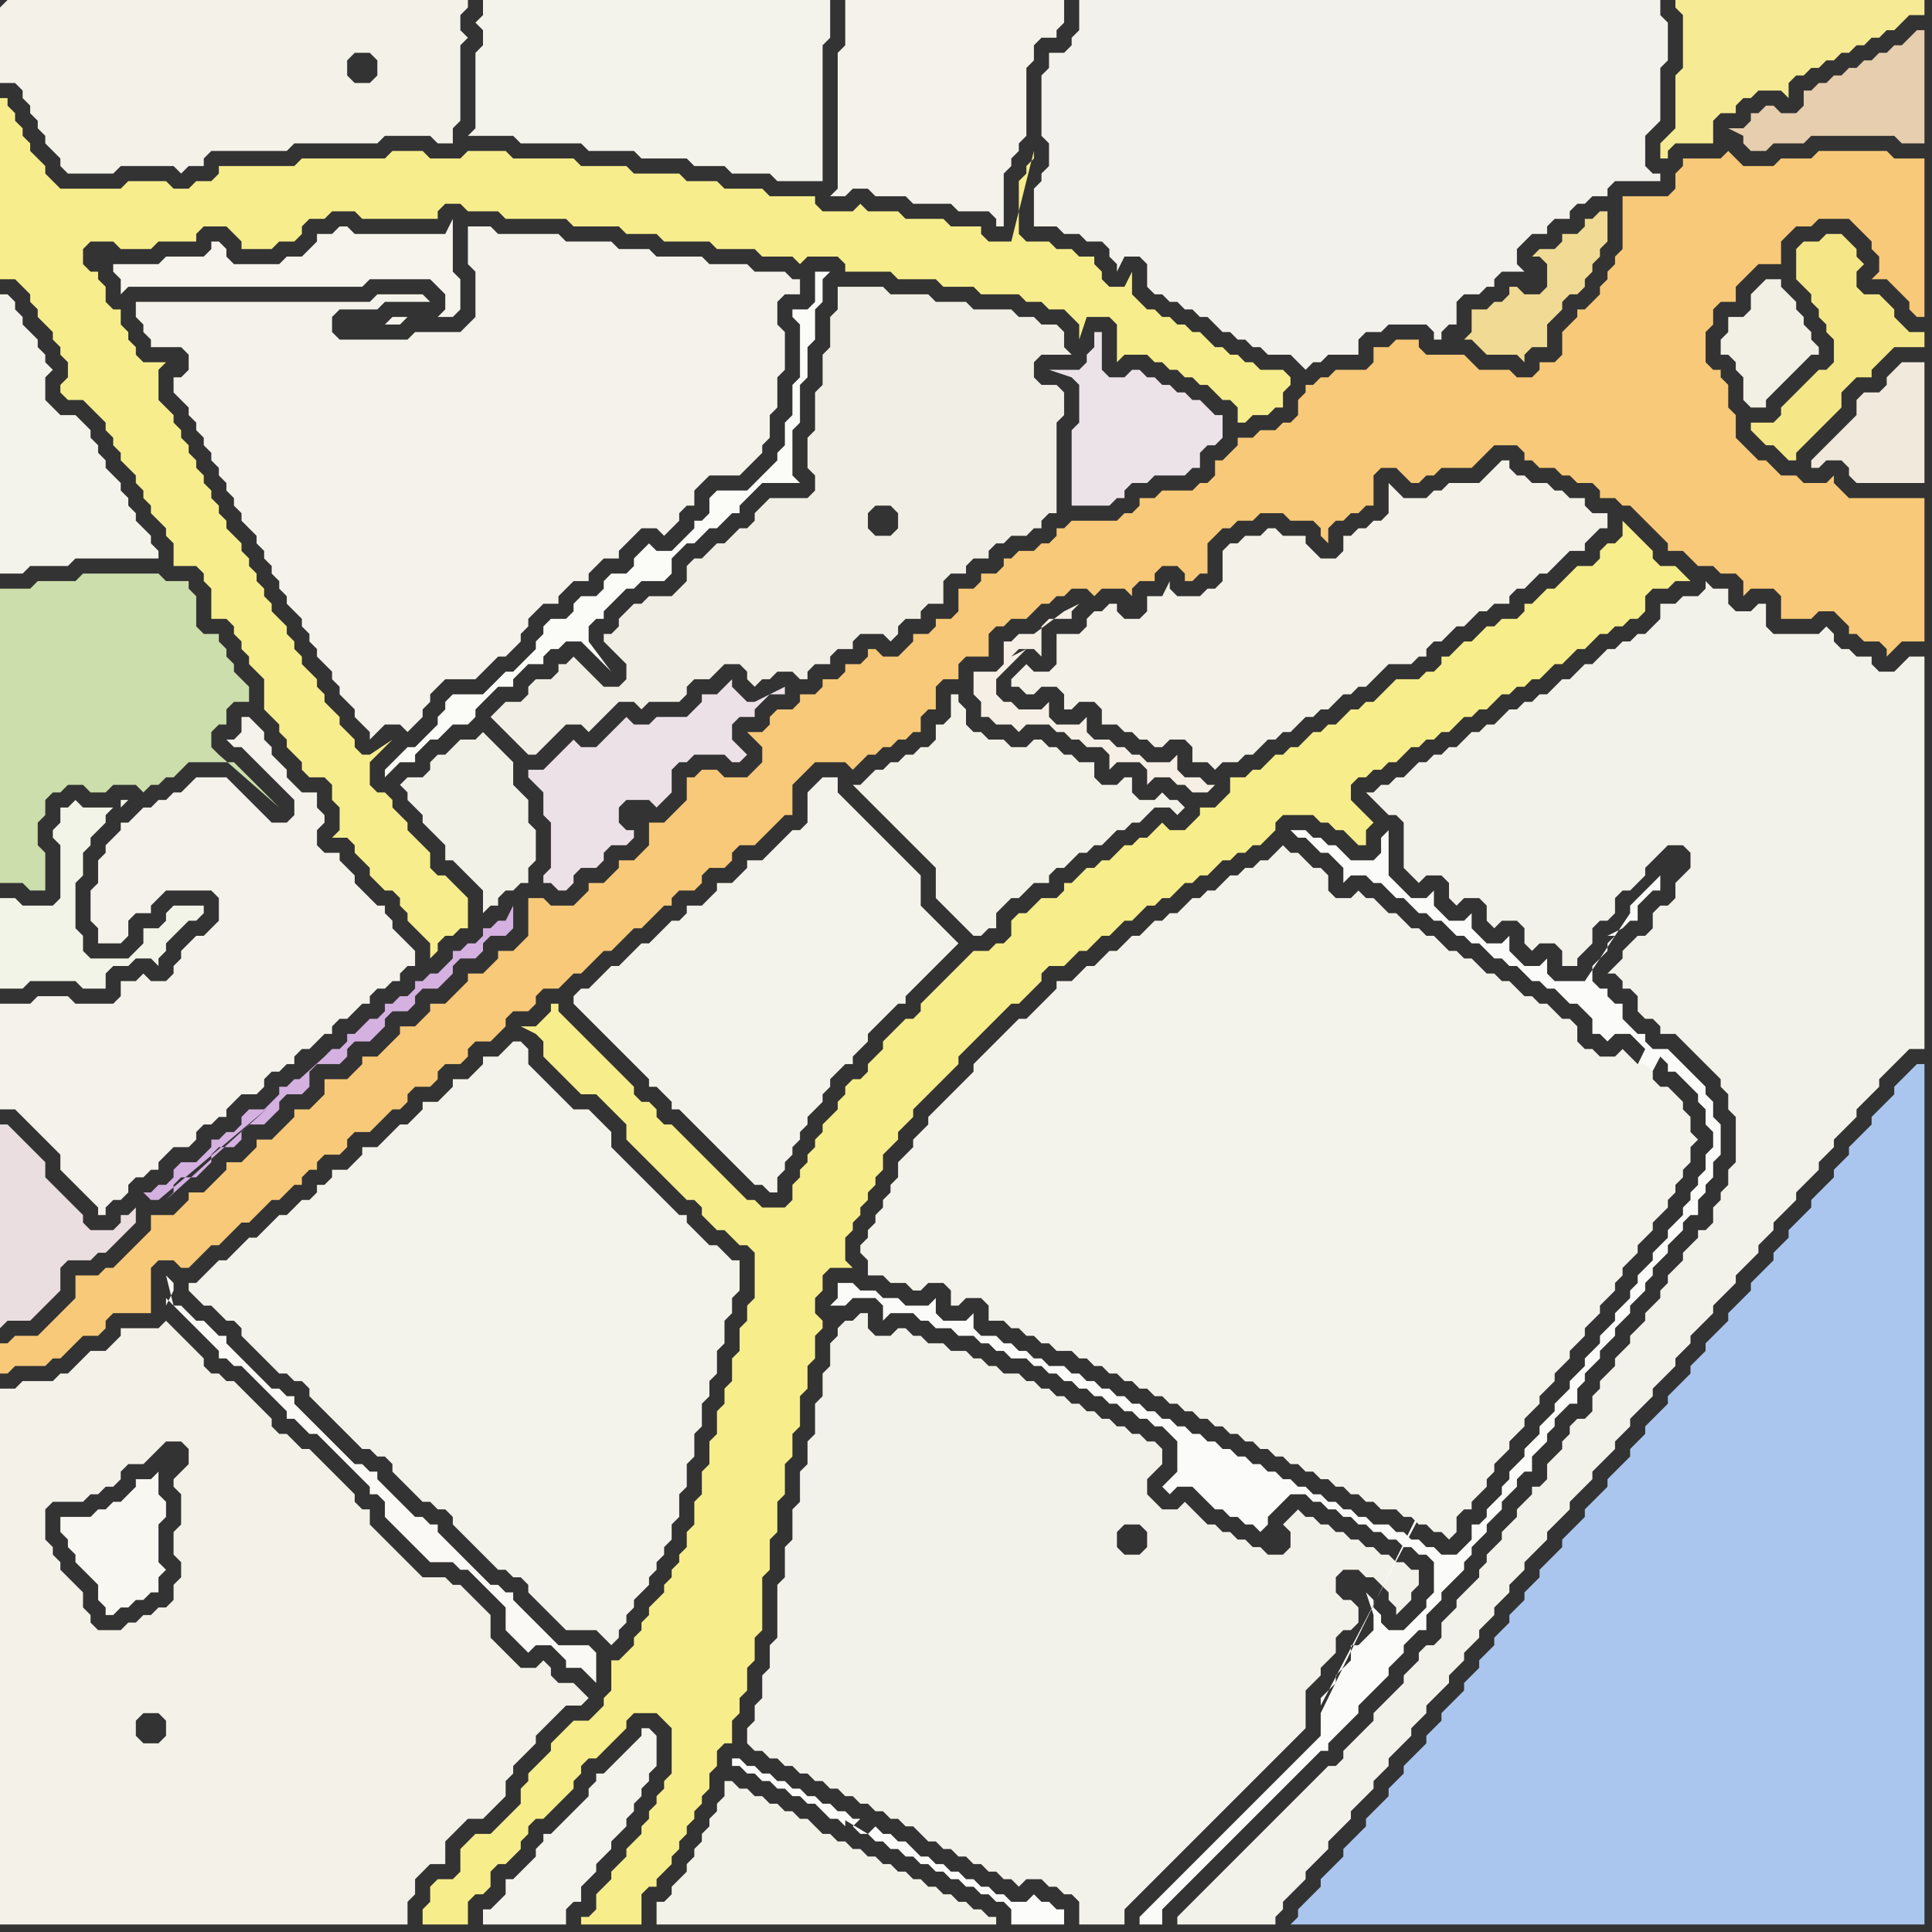 <svg width="256" height="256" xmlns="http://www.w3.org/2000/svg"><rect width="100%" height="100%" fill="#333333" stroke="none"/><script> 
var tempColor;
function hoverPath(evt){
obj = evt.target;
tempColor = obj.getAttribute("fill");
obj.setAttribute("fill","red");
//alert(tempColor);
//obj.setAttribute("stroke","red");}
function recoverPath(evt){
obj = evt.target;
obj.setAttribute("fill", tempColor);
//obj.setAttribute("stroke", tempColor);
}</script><path onmouseover="hoverPath(evt)" onmouseout="recoverPath(evt)" fill="rgb(241,239,229)" d="M  109,48l 0,3 -1,1 0,5 -1,1 0,4 1,1 0,2 -1,1 -5,0 -1,1 -1,1 0,1 -1,1 -1,0 -1,1 -1,1 -1,0 -2,2 -1,0 -1,1 0,2 -2,2 -3,0 -1,1 -1,0 -1,1 -1,1 0,1 -1,1 -1,0 0,1 1,1 0,0 1,1 1,1 0,2 -1,1 -2,0 -1,-1 -1,-1 -1,-1 -1,-1 -1,1 -1,0 0,1 -1,1 -2,0 -1,1 0,1 -1,1 -2,0 -1,1 -1,1 1,1 0,0 1,1 1,1 1,1 1,1 1,0 1,-1 0,0 1,-1 1,-1 1,-1 2,0 1,1 1,-1 1,-1 1,-1 1,-1 2,0 1,1 1,-1 4,0 1,-1 0,-1 1,-1 2,0 1,-1 1,-1 2,0 1,1 0,1 1,1 1,-1 1,0 1,-1 2,0 1,1 1,0 0,-1 1,-1 2,0 0,-1 1,-1 2,0 0,-1 1,-1 3,0 1,1 1,-1 0,-1 1,-1 2,0 0,-1 1,-1 2,0 0,-3 1,-1 2,0 0,-1 1,-1 2,0 0,-1 1,-1 1,0 1,-1 2,0 1,-1 1,0 0,-1 1,-1 1,0 0,-12 1,-1 0,-3 -1,-1 -2,0 -1,-1 0,-2 1,-1 4,0 -1,-1 0,-2 -1,-1 -2,0 -1,-1 -2,0 -1,-1 -5,0 -1,-1 -4,0 -1,-1 -5,0 -1,-1 -6,0 0,3 -1,1 0,4 -1,1 0,1 10,22 -1,1 -2,0 -1,-1 0,-2 1,-1 2,0 1,1 0,2 -10,-22Z"/>
<path onmouseover="hoverPath(evt)" onmouseout="recoverPath(evt)" fill="rgb(243,242,234)" d="M  111,176l 0,1 -1,1 0,3 -1,1 0,3 -1,1 0,4 -1,1 0,3 -1,1 0,4 -1,1 0,4 -1,1 0,4 -1,1 0,7 -1,1 0,3 -1,1 0,3 -1,1 0,2 -1,1 0,2 1,1 1,0 1,1 1,0 1,1 1,0 1,1 1,0 1,1 1,0 1,1 1,0 1,1 1,0 1,1 1,0 1,1 1,0 1,1 1,0 1,1 1,0 1,1 1,1 1,0 1,1 1,0 1,1 1,0 1,1 1,0 1,1 1,0 1,1 1,0 1,1 1,-1 2,0 1,1 1,0 1,1 1,0 1,1 0,3 6,0 0,-2 1,-1 1,-1 1,-1 6,-6 1,-1 13,-13 1,-1 0,-5 1,-1 1,-1 0,-1 1,-1 1,-1 0,-2 1,-1 1,0 1,-1 0,-2 -1,-1 -1,0 -1,-1 0,-2 1,-1 2,0 1,1 1,0 1,1 1,1 0,1 1,1 0,1 1,-1 0,0 1,-1 0,-1 1,-1 0,-2 -1,0 -1,-1 -1,0 -1,-1 -1,0 -1,-1 -1,0 -1,-1 -1,0 -1,-1 -1,0 -1,-1 -1,0 -1,-1 -1,0 -1,-1 -1,1 -1,1 1,1 0,2 -1,1 -2,0 -1,-1 -1,0 -1,-1 -1,0 -1,-1 -1,0 -1,-1 -1,0 -1,-1 -1,-1 -1,-1 -1,1 -2,0 -1,-1 -1,-1 0,-2 1,-1 1,-1 0,-2 -1,-1 -1,0 -1,-1 -1,0 -1,-1 -1,0 -1,-1 -1,0 -1,-1 -1,0 -1,-1 -1,0 -1,-1 -1,0 -1,-1 -1,0 -1,-1 -1,0 -1,-1 -2,0 -1,-1 -1,0 -1,-1 -1,0 -1,-1 -2,0 -1,-1 -2,0 -1,-1 -1,0 -1,-1 -1,0 -1,1 -2,0 -1,-1 0,-2 -1,0 -1,1 -1,0 -1,1 40,26 1,1 0,2 -1,1 -2,0 -1,-1 0,-2 1,-1 2,0 -40,-26Z"/>
<path onmouseover="hoverPath(evt)" onmouseout="recoverPath(evt)" fill="rgb(243,242,234)" d="M  184,104l -1,0 -1,1 -1,0 1,1 0,0 1,1 1,1 1,0 1,1 0,6 1,1 1,1 1,-1 2,0 1,1 0,2 1,1 1,-1 2,0 1,1 0,2 1,1 1,-1 2,0 1,1 0,2 1,1 1,-1 2,0 1,1 0,2 2,0 0,-1 1,-1 1,-1 0,-2 1,-1 1,0 1,-1 0,-2 1,-1 1,0 1,-1 1,-1 0,-1 1,-1 1,-1 1,-1 2,0 1,1 0,2 -1,1 -1,1 0,2 -1,1 -1,0 -1,1 0,2 -1,1 -1,0 -1,1 -1,1 0,1 -1,1 -1,1 1,0 1,1 0,1 1,0 1,1 0,2 1,1 1,0 1,1 0,1 2,0 1,1 1,1 1,1 1,1 1,1 1,1 0,1 1,1 0,2 1,1 0,6 -1,1 0,2 -1,1 0,1 -1,1 0,2 -1,1 -1,0 0,1 -1,1 -1,1 0,1 -1,1 -1,1 0,1 -1,1 0,1 -2,2 0,1 -2,2 0,1 -2,2 0,1 -2,2 0,1 -1,1 0,2 -1,1 -1,0 -1,1 0,1 -1,1 0,1 -1,1 -1,1 0,2 -1,1 -1,0 0,1 -1,1 -1,1 0,1 -1,1 -1,1 0,1 -1,1 -1,1 0,1 -1,1 0,1 -1,1 -1,1 -1,1 0,1 -1,1 -1,1 0,2 -1,1 -1,0 -1,1 0,1 -1,1 -1,1 0,1 -1,1 -1,1 -1,1 -1,1 0,1 -2,2 -1,1 -1,1 0,1 -1,1 -1,0 -1,1 -1,1 -2,2 -1,1 -2,2 -1,1 -11,11 -1,1 0,1 13,0 0,-1 1,-1 0,-1 2,-2 1,-1 0,-1 1,-1 1,-1 1,-1 0,-1 1,-1 1,-1 1,-1 0,-1 1,-1 1,-1 1,-1 0,-1 1,-1 1,-1 0,-1 1,-1 2,-2 0,-1 2,-2 0,-1 2,-2 1,-1 0,-1 1,-1 1,-1 0,-1 1,-1 1,-1 0,-1 1,-1 1,-1 0,-1 1,-1 1,-1 0,-1 1,-1 1,-1 0,-1 1,-1 1,-1 1,-1 0,-1 1,-1 1,-1 1,-1 0,-1 1,-1 1,-1 1,-1 0,-1 1,-1 2,-2 0,-1 1,-1 1,-1 0,-1 2,-2 1,-1 0,-1 1,-1 1,-1 1,-1 0,-1 1,-1 1,-1 0,-1 1,-1 2,-2 0,-1 1,-1 1,-1 1,-1 0,-1 1,-1 1,-1 1,-1 0,-1 1,-1 1,-1 0,-1 2,-2 1,-1 0,-1 1,-1 1,-1 1,-1 0,-1 1,-1 1,-1 0,-1 1,-1 2,-2 0,-1 2,-2 1,-1 0,-1 1,-1 1,-1 2,-2 2,0 0,-52 -2,0 -1,1 -1,1 -2,0 -1,-1 0,-1 -2,0 -1,-1 -1,0 -1,-1 0,-1 -1,-1 -1,1 -6,0 -1,-1 0,-3 -1,0 -1,1 -2,0 -1,-1 0,-2 -2,0 -1,-1 0,1 -1,1 -2,0 -1,1 -2,0 0,2 -1,1 -1,1 -1,0 -1,1 -1,0 -1,1 -1,0 -1,1 -1,1 -1,0 -1,1 -1,1 -1,0 -2,2 -1,0 -1,1 -1,0 -1,1 -1,0 -1,1 -1,1 -1,0 -1,1 -1,0 -1,1 -1,1 -1,0 -1,1 -1,0 -1,1 -1,0 -1,1 -1,1 -1,0 -1,1Z"/>
<path onmouseover="hoverPath(evt)" onmouseout="recoverPath(evt)" fill="rgb(243,241,232)" d="M  0,1l 0,10 2,0 1,1 0,1 1,1 0,1 1,1 0,1 1,1 0,1 1,1 1,1 0,1 1,1 6,0 1,-1 7,0 1,1 1,-1 2,0 0,-1 1,-1 10,0 1,-1 11,0 1,-1 6,0 1,1 2,0 0,-2 1,-1 0,-10 1,-1 -1,-1 0,-2 1,-1 0,-1 -61,0 -1,1 47,6 2,0 1,1 0,2 -1,1 -2,0 -1,-1 0,-2 1,-1 -47,-6Z"/>
<path onmouseover="hoverPath(evt)" onmouseout="recoverPath(evt)" fill="rgb(244,243,235)" d="M  66,0l -2,0 0,2 -1,1 1,1 0,2 -1,1 0,10 -1,1 6,0 1,1 8,0 1,1 6,0 1,1 6,0 1,1 4,0 1,1 5,0 1,1 6,0 0,-18 1,-1 0,-5Z"/>
<path onmouseover="hoverPath(evt)" onmouseout="recoverPath(evt)" fill="rgb(242,241,232)" d="M  71,113l 0,-3 -1,-1 0,-3 -1,-1 -1,-1 0,-3 -1,-1 -1,-1 -1,-1 -1,-1 -1,1 -2,0 -1,1 -1,1 -1,0 -1,1 0,1 -1,1 -2,0 -1,1 1,1 0,1 1,1 1,1 0,1 1,1 1,1 1,1 0,2 1,0 1,1 1,1 1,1 1,1 0,3 1,-1 1,0 0,-1 1,-1 1,0 1,-1 1,0 0,-2 1,-1Z"/>
<path onmouseover="hoverPath(evt)" onmouseout="recoverPath(evt)" fill="rgb(244,242,234)" d="M  116,0l -4,0 0,6 -1,1 0,18 -1,1 2,0 1,-1 2,0 1,1 4,0 1,1 5,0 1,1 4,0 1,1 0,1 1,0 0,-7 1,-1 0,-1 1,-1 0,-1 1,-1 0,-9 1,-1 0,-2 1,-1 2,0 0,-1 1,-1 0,-3Z"/>
<path onmouseover="hoverPath(evt)" onmouseout="recoverPath(evt)" fill="rgb(236,227,233)" d="M  150,49l 0,0 -1,1 -2,0 -1,-1 0,-5 -1,0 0,2 -1,1 0,1 -1,1 -4,0 3,1 0,0 1,1 0,5 -1,1 0,10 5,0 1,-1 1,0 0,-1 1,-1 2,0 1,-1 4,0 1,-1 1,0 0,-2 1,-1 1,0 1,-1 0,-3 -1,0 -1,-1 -1,-1 -1,0 -1,-1 -1,0 -1,-1 -1,0 -1,-1 -1,0 -1,-1Z"/>
<path onmouseover="hoverPath(evt)" onmouseout="recoverPath(evt)" fill="rgb(247,237,141)" d="M  0,18l 0,19 2,0 1,1 1,1 0,1 1,1 0,1 1,1 1,1 0,1 1,1 0,1 1,1 0,2 -1,1 0,1 1,1 2,0 1,1 1,1 1,1 0,1 1,1 0,1 1,1 0,1 1,1 1,1 0,1 1,1 0,1 1,1 0,1 2,2 0,1 1,1 0,3 3,0 1,1 0,1 1,1 0,4 2,0 1,1 0,1 1,1 0,1 1,1 0,1 1,1 1,1 0,4 1,1 1,1 0,1 1,1 0,1 1,1 1,1 0,1 1,1 2,0 1,1 0,2 1,1 0,3 -1,1 2,0 1,1 0,1 1,1 1,1 0,1 1,1 1,1 1,0 1,1 0,1 1,1 0,1 1,1 1,1 1,1 0,2 1,-1 0,-1 1,-1 1,0 1,-1 1,0 0,-4 -1,-1 -1,-1 -1,-1 -1,0 -1,-1 0,-2 -1,-1 -1,-1 -1,-1 0,-1 -1,-1 -1,-1 0,-1 -1,-1 -1,0 -1,-1 0,-3 1,-1 1,-1 1,-1 -3,2 -1,0 -1,-1 0,-1 -1,-1 -1,-1 0,-1 -1,-1 -1,-1 0,-1 -1,-1 0,-1 -1,-1 -1,-1 0,-1 -1,-1 0,-1 -1,-1 0,-1 -1,-1 -1,-1 0,-1 -1,-1 0,-1 -1,-1 0,-1 -1,-1 0,-1 -1,-1 0,-1 -1,-1 -1,-1 0,-1 -1,-1 0,-1 -1,-1 0,-1 -1,-1 0,-1 -1,-1 0,-1 -1,-1 0,-1 -1,-1 0,-1 -1,-1 0,-1 -1,-1 -1,-1 0,-4 1,-1 -3,0 -1,-1 0,-1 -1,-1 0,-1 -1,-1 0,-2 -1,0 -1,-1 0,-2 -1,-1 0,-1 -1,0 -1,-1 0,-2 1,-1 3,0 1,1 4,0 1,-1 5,0 0,-1 1,-1 3,0 2,2 0,1 4,0 1,-1 2,0 1,-1 0,-1 1,-1 2,0 1,-1 3,0 1,1 10,0 0,-1 1,-1 2,0 1,1 4,0 1,1 8,0 1,1 6,0 1,1 4,0 1,1 6,0 1,1 5,0 1,1 4,0 1,1 1,-1 4,0 1,1 0,1 6,0 1,1 5,0 1,1 4,0 1,1 5,0 1,1 2,0 1,1 2,0 1,1 1,1 0,2 1,-3 3,0 1,1 0,5 1,-1 3,0 1,1 1,0 1,1 1,0 1,1 1,0 1,1 1,0 2,2 1,0 1,1 0,2 1,0 1,-1 2,0 1,-1 1,0 0,-2 1,-1 0,-1 -1,-1 -3,0 -1,-1 -1,0 -1,-1 -1,0 -1,-1 -1,0 -1,-1 -1,-1 -1,0 -1,-1 -1,0 -1,-1 -1,0 -1,-1 -1,0 -1,-1 -1,-1 0,-3 -1,2 -2,0 -1,-1 0,-1 -1,-1 0,-1 -2,0 -1,-1 -2,0 -1,-1 -3,0 -1,-1 0,-7 1,-1 0,-1 1,-1 0,-1 -3,12 -3,0 -1,-1 0,-1 -4,0 -1,-1 -5,0 -1,-1 -4,0 -1,-1 -1,1 -4,0 -1,-1 0,-1 -6,0 -1,-1 -5,0 -1,-1 -4,0 -1,-1 -6,0 -1,-1 -6,0 -1,-1 -8,0 -1,-1 -5,0 -1,1 -4,0 -1,-1 -4,0 -1,1 -11,0 -1,1 -10,0 0,1 -1,1 -2,0 -1,1 -2,0 -1,-1 -5,0 -1,1 -8,0 -1,-1 -1,-1 0,-1 -1,-1 -1,-1 0,-1 -1,-1 0,-1 -1,-1 0,-1 -1,-1 0,-1 -1,0Z"/>
<path onmouseover="hoverPath(evt)" onmouseout="recoverPath(evt)" fill="rgb(244,243,235)" d="M  26,170l -1,0 0,1 1,1 0,0 1,1 1,0 1,1 1,1 1,0 1,1 0,1 1,1 1,1 1,1 1,1 1,1 1,0 1,1 1,0 1,1 0,1 1,1 1,1 2,2 1,1 1,1 1,1 1,0 1,1 1,0 1,1 0,1 1,1 1,1 1,1 1,1 1,0 1,1 1,0 1,1 0,1 1,1 1,1 1,1 1,1 1,1 1,1 1,0 1,1 1,0 1,1 0,1 1,1 1,1 1,1 1,1 1,1 4,0 1,1 1,1 1,-1 0,-1 1,-1 0,-1 1,-1 0,-1 1,-1 1,-1 0,-1 1,-1 0,-1 1,-1 0,-1 1,-1 0,-2 1,-1 0,-3 1,-1 0,-3 1,-1 0,-3 1,-1 0,-3 1,-1 0,-2 1,-1 0,-3 1,-1 0,-3 1,-1 0,-2 1,-1 0,-4 -1,0 -1,-1 -1,-1 -1,0 -1,-1 -1,-1 -1,-1 0,-1 -1,0 -1,-1 -1,-1 -1,-1 -1,-1 -1,-1 -1,-1 -1,-1 -1,-1 -1,-1 0,-2 -1,-1 -1,-1 -1,-1 -2,0 -1,-1 -1,-1 -1,-1 -1,-1 -1,-1 -1,-1 0,-2 -1,-1 -1,0 -1,1 0,0 -1,1 -2,0 0,1 -1,1 -1,1 -2,0 0,1 -1,1 -1,1 -2,0 0,1 -1,1 -1,1 -1,0 -1,1 -2,2 -2,0 0,1 -1,1 -1,1 -2,0 0,1 -1,1 -1,0 0,1 -1,1 -1,0 -1,1 -1,1 -1,0 -1,1 -1,1 -1,1 -1,0 -1,1 -1,1 -1,1 -1,0 -1,1 -2,2Z"/>
<path onmouseover="hoverPath(evt)" onmouseout="recoverPath(evt)" fill="rgb(243,241,232)" d="M  137,89l 0,0 -1,-1 -1,1 -1,1 0,1 1,0 1,1 1,0 1,-1 2,0 1,1 0,2 1,0 1,-1 2,0 1,1 0,2 2,0 1,1 1,0 1,1 1,0 1,1 1,0 1,-1 2,0 1,1 0,2 2,0 1,1 1,-1 2,0 1,-1 1,0 2,-2 1,0 1,-1 1,0 1,-1 1,-1 1,0 1,-1 1,0 1,-1 1,-1 1,0 1,-1 1,0 1,-1 1,-1 1,-1 3,0 1,-1 1,0 0,-1 1,-1 1,0 1,-1 1,-1 1,0 1,-1 1,-1 1,0 1,-1 2,0 0,-1 1,-1 1,0 1,-1 1,-1 1,0 1,-1 1,-1 1,-1 2,0 0,-1 1,-1 1,-1 1,0 0,-2 -2,0 -1,-1 0,-1 -2,0 -1,-1 -1,0 -1,-1 -2,0 -1,-1 -1,0 -1,-1 0,-1 -1,0 -1,1 0,0 -1,1 -1,1 -4,0 -1,1 -1,0 -1,1 -3,0 -1,-1 -1,-1 0,4 -1,1 -1,0 -1,1 -1,0 -1,1 -1,0 0,2 -1,1 -2,0 -1,-1 -1,-1 0,-1 -3,0 -1,-1 -1,0 -1,1 -2,0 -1,1 -1,0 -1,1 0,4 -1,1 -1,0 -1,1 -3,0 -1,-1 0,-1 -1,2 -2,0 0,2 -1,1 -2,0 -1,-1 0,-1 -1,0 -1,1 -1,0 -1,1 0,1 -1,1 -3,0 0,4 -1,1Z"/>
<path onmouseover="hoverPath(evt)" onmouseout="recoverPath(evt)" fill="rgb(246,244,236)" d="M  31,35l 0,0 -1,-1 0,-1 -1,-1 -1,0 0,1 -1,1 -5,0 -1,1 -6,0 0,1 1,1 0,2 1,-1 31,0 1,-1 8,0 1,1 1,1 0,2 -1,1 2,0 1,-1 0,-4 -1,-1 0,-7 -1,2 -12,0 -1,-1 -1,0 -1,1 -2,0 0,1 -2,2 -2,0 -1,1 -6,0 23,7 -2,0 -1,1 2,0 1,-1 -23,-7Z"/>
<path onmouseover="hoverPath(evt)" onmouseout="recoverPath(evt)" fill="rgb(244,243,235)" d="M  78,131l -1,0 -1,1 0,1 1,1 0,0 1,1 1,1 1,1 1,1 1,1 1,1 1,1 1,1 1,1 0,1 1,0 1,1 1,1 0,1 1,0 1,1 1,1 1,1 1,1 1,1 1,1 1,1 1,1 1,1 1,1 1,0 1,1 1,0 0,-2 1,-1 0,-1 1,-1 0,-1 1,-1 0,-1 1,-1 0,-1 1,-1 1,-1 0,-1 1,-1 0,-1 1,-1 1,-1 1,0 0,-1 1,-1 1,-1 0,-1 1,-1 1,-1 1,-1 1,-1 1,0 0,-1 6,-6 1,-1 -1,-1 0,0 -1,-1 -1,-1 -1,-1 -1,-1 0,-4 -1,-1 -1,-1 -1,-1 -1,-1 -1,-1 -1,-1 -1,-1 -1,-1 -1,-1 -1,-1 -1,-1 0,-2 -2,0 -1,1 0,0 -1,1 0,4 -1,1 -1,0 -1,1 -1,1 -1,1 -1,1 -2,0 0,1 -1,1 -1,1 -2,0 0,1 -1,1 -1,1 -2,0 0,1 -1,1 -1,0 -3,3 -1,0 -3,3 -1,0 -3,3Z"/>
<path onmouseover="hoverPath(evt)" onmouseout="recoverPath(evt)" fill="rgb(252,252,250)" d="M  115,243l 0,0 1,1 1,0 1,1 1,0 1,1 1,0 1,1 1,0 1,1 1,0 1,1 1,0 1,1 1,0 1,1 1,0 1,1 1,0 1,1 0,2 7,0 0,-2 -1,0 -1,-1 -1,0 -1,-1 -1,1 -2,0 -1,-1 -1,0 -1,-1 -1,0 -1,-1 -1,0 -1,-1 -1,0 -1,-1 -1,0 -1,-1 -1,0 -1,-1 -1,-1 -1,0 -1,-1 -1,0 -1,-1 -1,1 -1,0 -1,-1 1,-1 -1,0 -1,-1 -1,0 -1,-1 -1,0 -1,-1 -1,0 -1,-1 -1,0 -1,-1 -1,0 -1,-1 -1,0 -1,-1 -1,0 -1,-1 -1,0 0,1 1,0 1,1 1,0 1,1 1,0 1,1 1,0 1,1 1,0 1,1 1,0 1,1 1,1 1,0 1,1 0,-1 -2,-1Z"/>
<path onmouseover="hoverPath(evt)" onmouseout="recoverPath(evt)" fill="rgb(251,251,249)" d="M  175,227l 0,3 -1,1 -1,1 -3,3 -1,1 -3,3 -1,1 -3,3 -1,1 -3,3 -1,1 -3,3 -1,1 -1,1 -1,1 0,1 3,0 0,-2 1,-1 1,-1 1,-1 1,-1 1,-1 1,-1 1,-1 1,-1 1,-1 1,-1 1,-1 1,-1 1,-1 1,-1 1,-1 1,-1 1,-1 1,-1 1,-1 1,-1 1,-1 1,0 0,-1 1,-1 1,-1 1,-1 1,-1 0,-1 1,-1 1,-1 1,-1 1,-1 0,-1 1,-1 1,-1 0,-1 1,-1 1,-1 1,0 0,-2 1,-1 1,-1 0,-1 1,-1 1,-1 1,-1 0,-1 1,-1 0,-1 1,-1 1,-1 0,-1 1,-1 1,-1 0,-1 1,-1 1,-1 0,-1 1,-1 1,0 0,-2 1,-1 1,-1 0,-1 1,-1 0,-1 1,-1 1,-1 1,0 0,-2 1,-1 0,-1 1,-1 1,-1 0,-1 1,-1 1,-1 0,-1 1,-1 1,-1 0,-1 1,-1 1,-1 0,-1 1,-1 0,-1 1,-1 1,-1 0,-1 1,-1 1,-1 0,-1 1,-1 1,0 0,-2 1,-1 0,-1 1,-1 0,-2 1,-1 0,-4 -1,-1 0,-2 -1,-1 0,-1 -1,-1 -1,-1 -1,-1 -1,-1 -1,-1 -2,0 -1,-1 0,-1 -1,0 -1,-1 -1,-1 0,-2 -1,0 -1,-1 0,-1 -1,0 -1,-1 0,-2 1,-1 1,-1 0,-1 1,-1 -1,0 2,-1 1,-1 1,0 0,-2 1,-1 1,-1 1,0 0,-2 1,-1 1,-1 -6,6 0,1 -6,9 -4,0 -1,-1 0,-2 -1,1 -2,0 -1,-1 -1,-1 0,-2 -1,1 -2,0 -1,-1 -1,-1 0,-2 -1,1 -2,0 -1,-1 -1,-1 0,-2 -1,1 -2,0 -1,-1 -1,-1 -1,-1 0,-6 -1,1 0,2 -1,1 -3,0 -1,-1 -1,-1 -1,0 -1,-1 -1,0 -1,-1 -2,0 1,1 1,0 1,1 1,1 1,0 1,1 1,1 0,2 1,-1 2,0 1,1 1,0 1,1 1,1 1,0 1,1 1,1 1,0 1,1 1,0 1,1 1,1 1,0 1,1 1,0 1,1 1,1 1,0 1,1 1,0 1,1 1,1 1,0 1,1 1,0 1,1 1,1 1,0 1,1 1,1 0,2 1,0 1,1 1,-1 2,0 1,1 1,1 -43,88 45,-87 1,1 0,1 1,0 1,1 1,1 1,1 0,1 1,1 0,2 1,1 0,2 -1,1 0,2 -1,1 0,1 -1,1 0,1 -1,1 0,1 -1,1 -1,1 0,1 -1,1 -1,1 0,1 -1,1 -1,1 0,1 -1,1 0,1 -1,1 -1,1 0,1 -1,1 -1,1 0,1 -1,1 -1,1 0,1 -1,1 -1,1 0,1 -1,1 -1,1 0,1 -1,1 -1,1 0,1 -1,1 -1,1 0,1 -1,1 -1,1 0,1 -1,1 0,1 -1,1 -1,1 0,1 -1,1 -1,0 0,2 -1,1 -1,1 -2,0 -1,-1 -1,0 -1,-1 -1,0 -1,-1 -1,0 -1,-1 -2,0 -1,-1 -1,0 -1,-1 -1,0 -1,-1 -1,0 -1,-1 -1,0 -1,-1 -1,0 -1,-1 -1,0 -1,-1 -1,0 -1,-1 -1,0 -1,-1 -1,0 -1,-1 -1,0 -1,-1 -1,0 -1,-1 -1,0 -1,-1 -1,0 -1,-1 -1,0 -1,-1 -1,0 -1,-1 -1,0 -1,-1 -1,0 -1,-1 -1,0 -1,-1 -1,0 -1,-1 -1,0 -1,-1 -2,0 -1,-1 -1,0 -1,-1 -1,0 -1,-1 -1,0 -1,-1 -2,0 -1,-1 0,-2 -1,1 -3,0 -1,-1 0,-2 -1,1 -3,0 -1,-1 -2,0 -1,-1 -2,0 -1,-1 -2,0 0,2 -1,1 2,0 1,-1 3,0 1,1 0,2 1,-1 3,0 1,1 1,0 1,1 2,0 1,1 2,0 1,1 1,0 1,1 1,0 1,1 2,0 1,1 1,0 1,1 1,0 1,1 1,0 1,1 1,0 1,1 1,0 1,1 1,0 1,1 1,0 1,1 1,0 1,1 1,0 1,1 1,1 0,4 -1,1 -1,1 1,1 1,-1 2,0 1,1 1,1 1,1 1,0 1,1 1,0 1,1 1,0 1,1 1,-1 0,-1 1,-1 1,-1 1,-1 2,0 1,1 1,0 1,1 1,0 1,1 1,0 1,1 1,0 1,1 1,0 1,1 1,0 1,1 1,0 1,1 1,0 1,1 0,4 -1,1 0,1 -3,3 -2,0 -1,-1 0,-1 -1,-1 0,-1 -1,-1 1,3 0,2 -1,1 -1,1 -1,0 0,2 -1,1 -1,1 0,1 -1,1 -1,1 0,1 45,-86 -45,87Z"/>
<path onmouseover="hoverPath(evt)" onmouseout="recoverPath(evt)" fill="rgb(242,244,232)" d="M  10,122l 0,-5 1,-1 0,-3 1,-1 0,-1 1,-1 1,-1 0,-1 1,-1 -4,0 -1,-1 -1,1 -1,0 0,2 -1,1 0,1 1,1 0,7 -1,1 -4,0 -1,-1 -2,0 0,12 3,0 1,-1 6,0 1,1 3,0 0,-2 1,-1 2,0 1,-1 2,0 1,1 0,-1 1,-1 0,-1 1,-1 1,-1 1,-1 1,0 1,-1 0,-1 -4,0 -1,1 0,1 -1,1 -2,0 0,2 -1,1 -1,1 -5,0 -1,-1 0,-2 -1,-1 0,-1 6,-15 0,0 1,-1 -1,0 0,1 -6,15Z"/>
<path onmouseover="hoverPath(evt)" onmouseout="recoverPath(evt)" fill="rgb(248,247,242)" d="M  18,212l 1,0 1,-1 1,0 0,-2 1,-1 -1,-1 0,-5 1,-1 0,-2 -1,-1 0,-3 2,-2 -3,3 -2,0 0,1 -1,1 -1,1 -1,0 -1,1 -1,0 -1,1 -4,0 0,2 1,1 0,1 1,1 0,1 1,1 1,1 1,1 0,2 1,1 0,1 1,0 1,-1 1,0 1,-1Z"/>
<path onmouseover="hoverPath(evt)" onmouseout="recoverPath(evt)" fill="rgb(244,242,234)" d="M  23,52l 2,2 0,1 1,1 0,1 1,1 0,1 1,1 0,1 1,1 0,1 1,1 0,1 1,1 0,1 1,1 0,1 1,1 1,1 0,1 1,1 0,1 1,1 0,1 1,1 0,1 1,1 0,1 1,1 1,1 0,1 1,1 0,1 1,1 0,1 1,1 1,1 0,1 1,1 0,1 1,1 1,1 0,1 1,1 1,1 0,1 1,-1 0,0 1,-1 2,0 1,1 1,-1 1,-1 0,-1 1,-1 0,-1 1,-1 1,-1 4,0 1,-1 1,-1 1,-1 1,0 2,-2 0,-1 1,-1 0,-1 2,-2 2,0 0,-1 1,-1 1,-1 2,0 0,-1 1,-1 1,-1 2,0 0,-1 1,-1 1,-1 1,-1 2,0 1,1 1,-1 0,0 1,-1 0,-1 1,-1 1,0 0,-2 2,-2 4,0 1,-1 1,-1 1,-1 0,-1 1,-1 0,-3 1,-1 0,-4 1,-1 0,-5 -1,-1 0,-3 1,-1 2,0 0,-2 -1,0 -1,-1 -4,0 -1,-1 -5,0 -1,-1 -6,0 -1,-1 -4,0 -1,-1 -6,0 -1,-1 -8,0 -1,-1 -3,0 0,5 1,1 0,6 -1,1 -1,1 -6,0 -1,1 -9,0 -1,-1 0,-2 1,-1 5,0 1,-1 6,0 -1,-1 -6,0 -1,1 -31,0 0,2 1,1 0,1 1,1 0,1 4,0 1,1 0,2 -1,1 -1,0Z"/>
<path onmouseover="hoverPath(evt)" onmouseout="recoverPath(evt)" fill="rgb(234,222,224)" d="M  6,173l 0,0 1,-1 1,-1 0,-3 1,-1 3,0 1,-1 1,0 1,-1 1,-1 1,-1 1,-1 0,-2 -1,1 -1,0 0,1 -1,1 -3,0 -1,-1 0,-1 -1,-1 -1,-1 -1,-1 -1,-1 -1,-1 0,-2 -1,-1 -1,-1 -1,-1 -1,-1 -1,-1 -1,0 0,27 1,-1 3,0 1,-1 1,-1Z"/>
<path onmouseover="hoverPath(evt)" onmouseout="recoverPath(evt)" fill="rgb(247,201,120)" d="M  9,173l -1,1 -1,1 -1,1 -1,1 -3,0 -1,1 -1,0 0,4 1,0 1,-1 4,0 1,-1 1,0 1,-1 1,-1 1,-1 2,0 1,-1 0,-1 1,-1 5,0 0,-6 1,-1 2,0 1,1 1,0 2,-2 1,-1 1,0 1,-1 1,-1 1,-1 1,0 1,-1 1,-1 1,-1 1,0 1,-1 1,-1 1,0 0,-1 1,-1 1,0 0,-1 1,-1 2,0 1,-1 0,-1 1,-1 2,0 1,-1 1,-1 1,-1 1,0 1,-1 0,-1 1,-1 2,0 1,-1 0,-1 1,-1 2,0 1,-1 0,-1 1,-1 2,0 1,-1 1,-1 0,-1 1,-1 2,0 1,-1 0,-1 1,-1 2,0 1,-1 1,-1 1,0 1,-1 1,-1 1,-1 1,0 1,-1 1,-1 1,-1 1,0 1,-1 1,-1 1,-1 1,0 0,-1 1,-1 2,0 1,-1 0,-1 1,-1 2,0 1,-1 0,-1 1,-1 2,0 1,-1 1,-1 1,-1 1,-1 1,0 0,-4 3,-3 4,0 1,1 1,-1 0,0 1,-1 1,0 1,-1 1,0 1,-1 1,0 1,-1 1,0 0,-2 1,-1 1,0 0,-3 1,-1 2,0 0,-2 1,-1 3,0 0,-3 1,-1 1,0 1,-1 2,0 1,-1 1,-1 1,0 1,-1 1,0 1,-1 2,0 1,1 1,-1 3,0 1,1 0,-1 1,-1 2,0 0,-1 1,-1 2,0 1,1 0,1 1,0 1,-1 1,0 0,-4 1,-1 1,-1 1,0 1,-1 2,0 1,-1 3,0 1,1 3,0 1,1 0,1 1,1 0,-2 1,-1 1,0 1,-1 1,0 1,-1 1,0 0,-4 1,-1 2,0 1,1 1,1 1,0 1,-1 1,0 1,-1 4,0 1,-1 1,-1 1,-1 3,0 1,1 0,1 1,0 1,1 2,0 1,1 1,0 1,1 2,0 1,1 0,1 2,0 1,1 1,0 1,1 1,1 1,1 1,1 1,1 0,1 2,0 1,1 1,1 2,0 1,1 2,0 1,1 0,2 1,-1 3,0 1,1 0,3 4,0 1,-1 2,0 1,1 1,1 0,1 1,0 1,1 2,0 1,1 0,1 1,-1 0,0 1,-1 3,0 0,-19 -10,0 -1,-1 -1,-1 0,-1 -1,1 -3,0 -1,-1 -2,0 -1,-1 -1,-1 -1,0 -1,-1 -1,-1 -1,-1 0,-3 -1,-1 0,-3 -1,-1 0,-1 -1,0 -1,-1 0,-4 1,-1 0,-2 1,-1 2,0 0,-2 1,-1 1,-1 1,-1 3,0 0,-3 1,-1 1,-1 2,0 1,-1 4,0 3,3 0,1 1,1 0,2 -1,1 2,0 1,1 1,1 1,1 0,1 1,1 1,0 0,-21 -4,0 -1,-1 -9,0 -1,1 -4,0 -1,1 -4,0 -1,-1 -1,-1 0,0 -1,1 -5,0 0,1 -1,1 0,2 -1,1 -6,0 0,7 -1,1 0,1 -1,1 0,1 -1,1 0,1 -1,1 -1,1 -1,0 0,1 -1,1 -1,1 0,3 -1,1 -2,0 0,1 -1,1 -2,0 -1,-1 -4,0 -1,-1 -1,-1 -5,0 -1,-1 0,-1 -3,0 -1,1 -2,0 0,2 -1,1 -4,0 -1,1 -1,0 -1,1 -1,0 0,1 -1,1 0,2 -1,1 -1,0 -1,1 -2,0 -1,1 -2,0 0,1 -1,1 -1,1 -1,0 0,2 -1,1 -1,0 -1,1 -4,0 -1,1 -2,0 0,1 -1,1 -1,0 -1,1 -6,0 -1,1 -1,0 0,1 -1,1 -1,0 -1,1 -2,0 -1,1 -1,0 0,1 -1,1 -2,0 0,1 -1,1 -2,0 0,3 -1,1 -2,0 0,1 -1,1 -2,0 0,1 -1,1 -1,1 -2,0 -1,-1 -1,0 0,1 -1,1 -2,0 0,1 -1,1 -2,0 0,1 -1,1 -2,0 0,1 -1,1 -2,0 -1,1 0,1 -1,1 -2,0 1,1 0,0 1,1 0,2 -1,1 -1,1 -3,0 -1,-1 -2,0 -1,1 -1,0 0,3 -1,1 -1,1 -1,1 -2,0 0,3 -1,1 -1,1 -2,0 0,1 -1,1 -1,1 -2,0 0,1 -1,1 -1,1 -3,0 -1,-1 -2,0 0,5 -1,1 -1,1 -2,0 0,1 -1,1 -1,1 -2,0 0,1 -1,1 -1,1 -1,1 -2,0 0,1 -1,1 -1,1 -2,0 0,1 -1,1 -1,1 -1,1 -2,0 0,1 -1,1 -1,1 -3,0 0,2 -1,1 -1,1 -2,0 0,1 -1,1 -1,1 -1,1 -2,0 0,1 -1,1 -1,1 -2,0 0,1 -3,3 -2,0 0,1 -1,1 -1,1 -3,0 0,2 -1,1 -1,1 -1,1 -1,1 -1,1 -1,0 -1,1 -3,0 0,3 -1,1Z"/>
<path onmouseover="hoverPath(evt)" onmouseout="recoverPath(evt)" fill="rgb(203,222,171)" d="M  10,77l -5,0 -1,1 -4,0 0,39 3,0 1,1 2,0 0,-5 -1,-1 0,-3 1,-1 0,-2 1,-1 1,0 1,-1 2,0 1,1 2,0 1,-1 3,0 1,1 1,-1 1,0 1,-1 1,0 1,-1 1,-1 6,0 1,1 1,1 1,1 1,1 1,1 1,1 -8,-7 0,0 -1,-1 0,-2 1,-1 1,0 0,-2 1,-1 2,0 0,-2 -1,-1 0,0 -1,-1 0,-1 -1,-1 0,-1 -1,-1 0,-1 -2,0 -1,-1 0,-4 -1,-1 0,-1 -3,0 -1,-1 -10,0 -1,1Z"/>
<path onmouseover="hoverPath(evt)" onmouseout="recoverPath(evt)" fill="rgb(250,249,245)" d="M  23,173l 1,1 1,1 3,3 1,1 0,1 1,0 1,1 1,0 1,1 1,1 1,1 1,1 1,1 1,1 0,1 1,0 1,1 1,1 1,0 1,1 1,1 1,1 1,1 1,1 1,1 1,1 0,1 1,0 1,1 0,2 1,1 1,1 1,1 1,1 1,1 1,1 3,0 1,1 1,0 1,1 1,1 1,1 1,1 1,1 0,3 1,1 1,1 1,1 1,-1 2,0 1,1 1,1 0,1 2,0 1,1 1,1 0,-4 -1,-1 -4,0 -1,-1 -1,-1 -1,-1 -1,-1 -1,-1 -1,-1 0,-1 -1,0 -1,-1 -1,0 -1,-1 -1,-1 -1,-1 -1,-1 -1,-1 -1,-1 -1,-1 0,-1 -1,0 -1,-1 -1,0 -1,-1 -1,-1 -1,-1 -1,-1 -1,-1 0,-1 -1,0 -1,-1 -1,0 -1,-1 -2,-2 -1,-1 -1,-1 -1,-1 -1,-1 -1,-1 0,-1 -1,0 -1,-1 -1,0 -1,-1 -1,-1 -1,-1 -1,-1 -1,-1 -1,-1 0,-1 -1,0 -1,-1 -1,-1 -1,0 -1,-1 -1,-1 -1,0 -1,-1 0,1 1,-2 0,-1 -1,-1Z"/>
<path onmouseover="hoverPath(evt)" onmouseout="recoverPath(evt)" fill="rgb(251,251,248)" d="M  52,101l 0,0 -1,1 0,1 1,-1 0,0 1,-1 2,0 0,-1 1,-1 1,-1 1,0 1,-1 1,-1 2,0 1,-1 0,-1 1,-1 1,-1 1,-1 2,0 0,-1 1,-1 1,-1 2,0 0,-1 1,-1 1,0 1,-1 2,0 1,1 1,1 1,1 1,1 -3,-4 0,-2 1,-1 1,0 0,-1 3,-3 1,0 1,-1 3,0 1,-1 0,-2 1,-1 1,-1 1,0 1,-1 1,-1 1,0 1,-1 1,-1 1,0 0,-1 1,-1 1,-1 1,-1 5,0 -1,-1 0,-6 1,-1 0,-5 1,-1 0,-4 1,-1 0,-4 1,-1 0,-3 1,-1 -2,0 0,4 -1,1 -2,0 0,1 1,1 0,7 -1,1 0,4 -1,1 0,3 -1,1 0,1 -1,1 -1,1 -1,1 -1,1 -4,0 -1,1 0,2 -1,1 -1,0 0,1 -1,1 -1,1 -1,1 -2,0 -1,-1 -1,1 -1,1 0,1 -1,1 -2,0 -1,1 0,1 -1,1 -2,0 -1,1 0,1 -1,1 -2,0 -1,1 0,1 -1,1 0,1 -1,1 -1,1 -1,1 -1,0 -1,1 -1,1 -1,1 -4,0 -1,1 0,1 -1,1 0,1 -1,1 -1,1 -1,1 -1,0 -2,2Z"/>
<path onmouseover="hoverPath(evt)" onmouseout="recoverPath(evt)" fill="rgb(244,243,235)" d="M  138,133l -1,1 -1,1 -1,0 -1,1 -1,1 -1,1 -3,3 0,1 -3,3 -1,1 -1,1 -1,1 0,1 -1,1 -1,1 0,1 -1,1 -1,1 0,2 -1,1 0,1 -1,1 0,1 -1,1 0,1 -1,1 0,1 -1,1 0,1 1,1 0,2 2,0 1,1 2,0 1,1 1,0 1,-1 2,0 1,1 0,2 1,0 1,-1 2,0 1,1 0,2 2,0 1,1 1,0 1,1 1,0 1,1 1,0 1,1 2,0 1,1 1,0 1,1 1,0 1,1 1,0 1,1 1,0 1,1 1,0 1,1 1,0 1,1 1,0 1,1 1,0 1,1 1,0 1,1 1,0 1,1 1,0 1,1 1,0 1,1 1,0 1,1 1,0 1,1 1,0 1,1 1,0 1,1 1,0 1,1 1,0 1,1 1,0 1,1 1,0 1,1 2,0 1,1 1,0 1,1 1,0 1,1 1,0 1,1 1,-1 0,-2 1,-1 1,0 0,-1 1,-1 1,-1 0,-1 1,-1 0,-1 1,-1 1,-1 0,-1 1,-1 1,-1 0,-1 1,-1 1,-1 0,-1 1,-1 1,-1 0,-1 1,-1 1,-1 0,-1 1,-1 1,-1 0,-1 1,-1 1,-1 0,-1 1,-1 1,-1 0,-1 1,-1 0,-1 1,-1 1,-1 0,-1 1,-1 1,-1 0,-1 1,-1 1,-1 0,-1 1,-1 0,-1 1,-1 0,-1 1,-1 0,-2 1,-1 -1,-1 0,-2 -1,-1 0,-1 -1,-1 -1,-1 -1,0 -1,-1 0,-1 -1,-1 -1,0 -1,-1 -1,-1 -1,1 -2,0 -1,-1 -1,0 -1,-1 0,-2 -1,-1 -1,0 -1,-1 -1,-1 -1,0 -1,-1 -1,0 -1,-1 -1,-1 -1,0 -1,-1 -1,0 -1,-1 -1,-1 -1,0 -1,-1 -1,0 -1,-1 -1,-1 -1,0 -1,-1 -1,0 -1,-1 -1,-1 -1,0 -1,-1 -1,-1 -1,0 -1,-1 -1,1 -2,0 -1,-1 0,-2 -1,-1 -1,0 -1,-1 -1,-1 -1,0 -1,-1 -1,1 0,0 -1,1 -1,0 -1,1 -1,0 -1,1 -1,0 -1,1 -1,1 -1,0 -1,1 -1,0 -1,1 -1,1 -1,0 -1,1 -1,0 -1,1 -1,1 -1,0 -1,1 -1,1 -1,0 -1,1 -1,1 -1,0 -1,1 -1,1 -2,0 0,1 -1,1 -1,1Z"/>
<path onmouseover="hoverPath(evt)" onmouseout="recoverPath(evt)" fill="rgb(245,231,136)" d="M  237,53l 0,0 -1,1 0,1 -1,1 -3,0 0,1 1,1 0,0 1,1 1,0 1,1 1,1 1,0 0,-1 1,-1 1,-1 1,-1 1,-1 1,-1 1,-1 0,-2 1,-1 1,-1 2,0 0,-1 1,-1 1,-1 1,-1 4,0 0,-2 -2,0 -1,-1 -1,-1 0,-1 -1,-1 -1,-1 -2,0 -1,-1 0,-2 1,-1 -1,-1 0,-1 -1,-1 -1,-1 -2,0 -1,1 -2,0 -1,1 0,4 1,1 0,0 1,1 0,1 1,1 0,1 1,1 0,1 1,1 0,3 -1,1 -1,0 -1,1 -1,1 -1,1 -1,1Z"/>
<path onmouseover="hoverPath(evt)" onmouseout="recoverPath(evt)" fill="rgb(246,234,149)" d="M  246,6l 1,0 1,-1 1,0 1,-1 1,0 1,-1 1,-1 2,0 0,-2 -33,0 0,1 1,1 0,7 -1,1 0,7 -1,1 -1,1 0,2 1,0 0,-1 1,-1 5,0 0,-3 1,-1 2,0 0,-1 1,-1 1,0 1,-1 3,0 1,1 0,-2 1,-1 1,0 1,-1 1,0 1,-1 1,0 1,-1 1,0 1,-1Z"/>
<path onmouseover="hoverPath(evt)" onmouseout="recoverPath(evt)" fill="rgb(243,241,232)" d="M  13,255l 41,0 0,-3 1,-1 0,-2 1,-1 1,-1 2,0 0,-3 1,-1 1,-1 1,-1 2,0 2,-2 1,-1 0,-2 1,-1 0,-1 1,-1 1,-1 1,-1 0,-1 1,-1 1,-1 1,-1 1,-1 2,0 1,-1 -1,-1 0,0 -1,-1 -2,0 -1,-1 0,-1 -1,-1 -1,1 -2,0 -1,-1 -1,-1 -1,-1 -1,-1 0,-3 -2,-2 -1,-1 -1,-1 -1,0 -1,-1 -3,0 -1,-1 -1,-1 -1,-1 -1,-1 -1,-1 -1,-1 -1,-1 0,-2 -1,0 -1,-1 0,-1 -1,-1 -1,-1 -1,-1 -1,-1 -1,-1 -1,-1 -1,0 -2,-2 -1,0 -1,-1 0,-1 -2,-2 -1,-1 -1,-1 -1,-1 -1,0 -1,-1 -1,0 -1,-1 0,-1 -1,-1 -2,-2 -1,-1 -1,-1 -1,1 -5,0 0,1 -1,1 -1,1 -2,0 -2,2 -1,1 -1,0 -1,1 -4,0 -1,1 -2,0 0,71 13,0 -7,-51 0,-4 1,-1 4,0 1,-1 1,0 1,-1 1,0 1,-1 0,-1 1,-1 2,0 1,-1 1,-1 1,-1 2,0 1,1 0,2 -1,1 -1,1 0,1 1,1 0,4 -1,1 0,3 1,1 0,2 -1,1 0,2 -1,1 -1,0 -1,1 -1,0 -1,1 -1,0 -1,1 -3,0 -1,-1 0,-1 -1,-1 0,-2 -1,-1 -1,-1 -1,-1 0,-1 -1,-1 0,-1 -1,-1 7,51 8,-28 1,1 0,2 -1,1 -2,0 -1,-1 0,-2 1,-1 2,0 -8,28Z"/>
<path onmouseover="hoverPath(evt)" onmouseout="recoverPath(evt)" fill="rgb(247,237,139)" d="M  69,238l 0,1 -1,1 -1,1 -1,1 -1,1 -2,0 -1,1 -1,1 0,3 -1,1 -2,0 -1,1 0,2 -1,1 0,2 6,0 0,-3 1,-1 1,0 1,-1 0,-2 1,-1 1,0 1,-1 1,-1 0,-1 1,-1 0,-1 1,-1 1,0 1,-1 1,-1 1,-1 1,-1 0,-1 1,-1 0,-1 1,-1 1,0 1,-1 1,-1 1,-1 1,-1 0,-1 1,-1 3,0 1,1 1,1 0,6 -1,1 0,1 -1,1 0,1 -1,1 0,1 -1,1 0,1 -1,1 -1,1 0,1 -1,1 -1,1 0,1 -1,1 -1,1 0,2 -1,1 -1,0 0,1 8,0 0,-4 1,-1 1,0 0,-1 1,-1 1,-1 0,-1 1,-1 0,-1 1,-1 0,-1 1,-1 0,-1 1,-1 0,-1 1,-1 0,-2 1,-1 0,-2 1,-1 1,0 0,-3 1,-1 0,-2 1,-1 0,-3 1,-1 0,-3 1,-1 0,-7 1,-1 0,-4 1,-1 0,-4 1,-1 0,-4 1,-1 0,-3 1,-1 0,-4 1,-1 0,-3 1,-1 0,-3 1,-1 0,-1 -1,-1 0,-2 1,-1 0,-2 1,-1 3,0 -1,-1 0,-3 1,-1 0,-1 1,-1 0,-1 1,-1 0,-1 1,-1 0,-1 1,-1 0,-2 1,-1 1,-1 0,-1 1,-1 1,-1 0,-1 1,-1 1,-1 1,-1 1,-1 1,-1 1,-1 0,-1 1,-1 1,-1 1,-1 1,-1 1,-1 1,-1 1,-1 1,0 1,-1 2,-2 0,-1 1,-1 2,0 1,-1 1,-1 1,0 1,-1 1,-1 1,0 1,-1 1,-1 1,0 1,-1 1,-1 1,0 1,-1 1,0 1,-1 1,-1 1,0 1,-1 1,0 1,-1 1,-1 1,0 1,-1 1,0 1,-1 1,0 1,-1 1,-1 0,-1 1,-1 4,0 1,1 1,0 1,1 1,0 1,1 1,1 1,0 0,-2 1,-1 -1,-1 0,0 -1,-1 -1,-1 0,-2 1,-1 1,0 1,-1 1,0 1,-1 1,0 1,-1 1,-1 1,0 1,-1 1,0 1,-1 1,0 1,-1 1,-1 1,0 1,-1 1,0 1,-1 1,-1 1,0 1,-1 1,0 1,-1 1,0 1,-1 1,-1 1,0 1,-1 1,-1 1,0 1,-1 1,-1 1,0 1,-1 1,0 1,-1 1,0 1,-1 0,-2 1,-1 2,0 1,-1 2,0 -1,-1 0,0 -1,-1 -2,0 -1,-1 0,-1 -1,-1 -3,-3 0,2 -1,1 -1,0 -1,1 0,1 -1,1 -2,0 -1,1 -1,1 -1,1 -1,0 -1,1 -1,1 -1,0 0,1 -1,1 -2,0 -1,1 -1,0 -1,1 -1,1 -1,0 -1,1 -1,1 -1,0 0,1 -1,1 -1,0 -1,1 -3,0 -1,1 -1,1 -1,1 -1,0 -1,1 -1,0 -1,1 -1,1 -1,0 -1,1 -1,0 -1,1 -1,1 -1,0 -1,1 -1,0 -1,1 -1,1 -1,0 -1,1 -2,0 0,2 -2,2 -2,0 0,1 -1,1 -1,1 -2,0 -1,-1 -1,1 0,0 -1,1 -1,0 -1,1 -1,0 -1,1 -1,1 -1,0 -1,1 -1,0 -1,1 -1,1 -1,0 0,1 -1,1 -2,0 -1,1 -1,1 -1,0 -1,1 0,2 -1,1 -1,0 -1,1 -2,0 -1,1 -1,1 -1,1 -1,1 -1,1 -1,1 -1,1 0,1 -1,1 -1,0 -1,1 -1,1 -1,1 0,1 -1,1 -1,1 0,1 -1,1 -1,0 -1,1 0,1 -1,1 0,1 -1,1 -1,1 0,1 -1,1 0,1 -1,1 0,1 -1,1 0,1 -1,1 0,2 -1,1 -3,0 -1,-1 -1,0 -1,-1 -1,-1 -3,-3 -1,-1 -3,-3 -1,-1 -1,0 -1,-1 0,-1 -1,-1 -1,0 -1,-1 0,-1 -1,-1 -1,-1 -1,-1 -1,-1 -1,-1 -1,-1 -1,-1 -1,-1 -1,-1 -1,-1 0,-1 -1,0 0,1 -1,1 -1,1 -2,0 2,1 0,0 1,1 0,2 1,1 1,1 1,1 1,1 1,1 2,0 1,1 1,1 1,1 1,1 0,2 1,1 1,1 1,1 1,1 1,1 1,1 1,1 1,1 1,0 1,1 0,1 1,1 1,1 1,0 1,1 1,1 1,0 1,1 0,6 -1,1 0,2 -1,1 0,3 -1,1 0,3 -1,1 0,2 -1,1 0,3 -1,1 0,3 -1,1 0,3 -1,1 0,3 -1,1 0,2 -1,1 0,1 -1,1 0,1 -1,1 0,1 -1,1 -1,1 0,1 -1,1 0,1 -1,1 0,1 -1,1 -1,1 -1,0 0,4 -1,1 0,1 -1,1 -1,1 -2,0 -1,1 -1,1 -1,1 0,1 -1,1 -1,1 -1,1 0,1 -1,1Z"/>
<path onmouseover="hoverPath(evt)" onmouseout="recoverPath(evt)" fill="rgb(236,225,231)" d="M  81,112l 2,0 1,-1 0,-1 -1,0 -1,-1 0,-2 1,-1 3,0 1,1 1,-1 0,0 1,-1 0,-3 1,-1 1,0 1,-1 4,0 1,1 1,0 1,-1 0,0 -1,-1 0,0 -1,-1 0,-2 1,-1 2,0 0,-1 1,-1 1,-1 2,0 0,-1 -4,2 -1,0 -1,-1 -1,-1 0,-1 -1,1 -1,1 -2,0 0,1 -2,2 -4,0 -1,1 -2,0 -1,-1 -1,1 0,0 -1,1 -1,1 -1,1 -2,0 -1,-1 -1,1 -1,1 -1,1 -1,1 -2,0 0,1 1,1 0,0 1,1 0,3 1,1 0,6 -1,1 0,1 1,0 1,1 1,0 1,-1 0,-1 1,-1 2,0 1,-1 0,-1 1,-1Z"/>
<path onmouseover="hoverPath(evt)" onmouseout="recoverPath(evt)" fill="rgb(244,243,236)" d="M  87,230l 0,0 -1,-1 -1,0 0,1 -1,1 -1,1 -2,2 -1,1 -1,0 0,1 -1,1 0,1 -1,1 -1,1 -1,1 -2,2 -1,0 0,1 -1,1 0,1 -1,1 -1,1 -1,1 -1,0 0,2 -1,1 -1,1 -1,0 0,2 11,0 0,-2 1,-1 1,0 0,-2 1,-1 1,-1 0,-1 2,-2 0,-1 1,-1 1,-1 0,-1 1,-1 0,-1 1,-1 0,-1 1,-1 0,-1 1,-1Z"/>
<path onmouseover="hoverPath(evt)" onmouseout="recoverPath(evt)" fill="rgb(243,242,232)" d="M  96,238l -1,1 0,1 -1,1 0,1 -1,1 0,1 -1,1 0,1 -1,1 0,1 -1,1 -1,1 0,1 -1,1 -1,0 0,3 45,0 0,-1 -1,0 -1,-1 -1,0 -1,-1 -1,0 -1,-1 -1,0 -1,-1 -1,0 -1,-1 -1,0 -1,-1 -1,0 -1,-1 -1,0 -1,-1 -1,0 -1,-1 -1,0 -1,-1 -1,0 -1,-1 -1,0 -1,-1 -1,-1 -1,0 -1,-1 -1,0 -1,-1 -1,0 -1,-1 -1,0 -1,-1 -1,0 -1,-1 -1,0Z"/>
<path onmouseover="hoverPath(evt)" onmouseout="recoverPath(evt)" fill="rgb(243,242,233)" d="M  117,102l -1,0 -1,1 -1,1 -1,0 1,1 0,0 1,1 1,1 1,1 1,1 1,1 1,1 1,1 1,1 1,1 1,1 0,4 1,1 1,1 1,1 1,1 1,1 1,0 1,-1 1,0 0,-2 1,-1 1,-1 1,0 1,-1 1,-1 2,0 0,-1 1,-1 1,0 1,-1 1,-1 1,0 1,-1 1,0 2,-2 1,0 1,-1 1,0 1,-1 1,-1 2,0 1,1 1,-1 0,0 -1,-1 -1,0 -1,-1 -1,1 -2,0 -1,-1 0,-2 -1,0 -1,1 -2,0 -1,-1 0,-2 -2,0 -1,-1 -1,0 -1,-1 -1,0 -1,-1 -1,0 -1,1 -2,0 -1,-1 -2,0 -1,-1 -1,0 -1,-1 0,-2 -1,-1 0,-1 -1,0 0,3 -1,1 -1,0 0,2 -1,1 -1,0 -1,1 -1,0 -1,1 -1,0 -1,1Z"/>
<path onmouseover="hoverPath(evt)" onmouseout="recoverPath(evt)" fill="rgb(245,239,229)" d="M  136,86l 1,0 1,1 0,-4 1,-1 3,0 0,-1 1,-1 -2,1 0,0 -4,3 -2,0 -1,1 -1,0 0,3 -1,1 -3,0 0,3 1,1 0,2 1,0 1,1 2,0 1,1 1,-1 3,0 1,1 1,0 1,1 1,0 1,1 2,0 1,1 0,2 1,-1 3,0 1,1 0,2 1,-1 2,0 1,1 1,0 1,1 2,0 1,-1 -1,0 -1,-1 -2,0 -1,-1 0,-2 -1,1 -3,0 -1,-1 -1,0 -1,-1 -1,0 -1,-1 -2,0 -1,-1 0,-2 -1,1 -3,0 -1,-1 0,-2 -1,1 -3,0 -1,-1 -1,0 -1,-1 0,-2 4,-4 -2,1 1,-1Z"/>
<path onmouseover="hoverPath(evt)" onmouseout="recoverPath(evt)" fill="rgb(241,219,148)" d="M  205,46l 0,-3 1,-1 1,-1 0,-1 1,-1 1,0 1,-1 0,-1 1,-1 0,-1 1,-1 0,-1 1,-1 0,-4 -1,0 -1,1 -1,0 0,1 -1,1 -2,0 0,1 -1,1 -2,0 -1,1 1,0 1,1 0,3 -1,1 -2,0 -1,-1 -1,0 0,1 -1,1 -1,0 -1,1 -2,0 0,3 -1,1 1,0 1,1 0,0 1,1 4,0 1,1 0,-1 1,-1Z"/>
<path onmouseover="hoverPath(evt)" onmouseout="recoverPath(evt)" fill="rgb(242,239,229)" d="M  234,37l 0,0 -1,1 -1,1 0,2 -1,1 -2,0 0,2 -1,1 0,2 1,0 1,1 0,1 1,1 0,3 1,1 2,0 0,-1 1,-1 1,-1 1,-1 1,-1 1,-1 1,-1 1,0 0,-1 -1,-1 0,-1 -1,-1 0,-1 -1,-1 0,-1 -1,-1 -1,-1 0,-1Z"/>
<path onmouseover="hoverPath(evt)" onmouseout="recoverPath(evt)" fill="rgb(230,206,174)" d="M  241,11l 0,0 -1,1 -1,0 0,2 -1,1 -2,0 -1,-1 -1,0 -1,1 -1,0 0,1 -1,1 -2,0 2,1 0,1 1,1 2,0 1,-1 4,0 1,-1 11,0 1,1 3,0 0,-15 -1,0 -1,1 -1,1 -1,0 -1,1 -1,0 -1,1 -1,0 -1,1 -1,0 -1,1 -1,0 -1,1Z"/>
<path onmouseover="hoverPath(evt)" onmouseout="recoverPath(evt)" fill="rgb(240,233,220)" d="M  246,54l 0,1 -1,1 -1,1 -1,1 -1,1 -1,1 -1,1 0,1 1,0 1,-1 2,0 1,1 0,1 1,1 9,0 0,-16 -3,0 -1,1 -1,1 0,1 -1,1 -2,0 -1,1Z"/>
<path onmouseover="hoverPath(evt)" onmouseout="recoverPath(evt)" fill="rgb(171,198,238)" d="M  253,142l -1,1 -1,1 0,1 -1,1 -1,1 -1,1 0,1 -1,1 -1,1 -1,1 0,1 -1,1 -1,1 0,1 -1,1 -1,1 -1,1 0,1 -1,1 -1,1 -1,1 0,1 -1,1 -1,1 0,1 -1,1 -1,1 -1,1 0,1 -1,1 -1,1 -1,1 0,1 -1,1 -1,1 -1,1 0,1 -1,1 -1,1 0,1 -1,1 -1,1 -1,1 0,1 -1,1 -1,1 -1,1 0,1 -1,1 -1,1 0,1 -1,1 -1,1 -1,1 0,1 -1,1 -1,1 -1,1 0,1 -1,1 -1,1 -1,1 0,1 -1,1 -1,1 -1,1 0,1 -1,1 -1,1 0,1 -1,1 -1,1 0,1 -2,2 0,1 -1,1 -1,1 0,1 -1,1 -1,1 0,1 -1,1 -1,1 -1,1 0,1 -1,1 -1,1 0,1 -1,1 -1,1 -1,1 0,1 -1,1 -1,1 0,1 -1,1 -1,1 -1,1 0,1 -1,1 -1,1 -1,1 0,1 -1,1 -1,1 -1,1 0,1 -1,1 -1,1 -1,1 0,1 -1,1 84,0 0,-114 -1,0 -1,1Z"/>
<path onmouseover="hoverPath(evt)" onmouseout="recoverPath(evt)" fill="rgb(244,242,234)" d="M  0,135l 0,12 2,0 2,2 1,1 1,1 1,1 1,1 0,2 1,1 1,1 1,1 2,2 0,1 1,0 0,-1 1,-1 1,0 1,-1 0,-1 1,-1 1,0 1,-1 1,0 0,-1 1,-1 1,-1 2,0 1,-1 0,-1 1,-1 1,0 1,-1 1,0 0,-1 1,-1 1,-1 2,0 1,-1 0,-1 1,-1 1,0 1,-1 1,0 0,-1 1,-1 1,0 1,-1 1,-1 1,0 0,-1 1,-1 1,0 1,-1 1,-1 1,0 0,-1 1,-1 1,0 1,-1 1,0 0,-1 1,-1 1,0 0,-2 -1,-1 0,0 -1,-1 -1,-1 0,-1 -1,-1 0,-1 -1,0 -1,-1 -1,-1 -1,-1 0,-1 -1,-1 -1,-1 0,-1 -2,0 -1,-1 0,-2 1,-1 0,-1 -1,-1 0,-2 -2,0 -1,-1 -1,-1 0,-1 -1,-1 -1,-1 0,-1 -1,-1 0,-1 -1,-1 -1,-1 -1,0 0,2 -1,1 -1,0 1,1 1,0 1,1 1,1 1,1 1,1 1,1 1,1 1,1 0,2 -1,1 -2,0 -1,-1 -1,-1 -1,-1 -1,-1 -1,-1 -1,-1 -4,0 -1,1 -1,1 -1,0 -1,1 -1,0 -1,1 -1,0 -1,1 -1,1 -1,0 0,1 -1,1 -1,1 0,1 -1,1 0,3 -1,1 0,4 1,1 0,2 3,0 1,-1 0,-2 1,-1 2,0 0,-1 1,-1 1,-1 6,0 1,1 0,3 -1,1 -1,1 -1,0 -1,1 -1,1 0,1 -1,1 0,1 -1,1 -2,0 -1,-1 -1,1 -2,0 0,2 -1,1 -5,0 -1,-1 -4,0 -1,1 -4,0Z"/>
<path onmouseover="hoverPath(evt)" onmouseout="recoverPath(evt)" fill="rgb(244,243,235)" d="M  0,55l 0,21 3,0 1,-1 5,0 1,-1 11,0 0,-1 -1,-1 0,-1 -1,-1 -1,-1 0,-1 -1,-1 0,-1 -1,-1 0,-1 -1,-1 -1,-1 0,-1 -1,-1 0,-1 -1,-1 0,-1 -1,-1 -1,-1 -2,0 -1,-1 -1,-1 0,-3 1,-1 -1,-1 0,-1 -1,-1 0,-1 -1,-1 -1,-1 0,-1 -1,-1 0,-1 -1,-1 -1,0Z"/>
<path onmouseover="hoverPath(evt)" onmouseout="recoverPath(evt)" fill="rgb(212,177,225)" d="M  22,159l 0,0 1,-1 0,-1 1,-1 2,0 1,-1 1,-1 0,-1 1,-1 2,0 1,-1 0,-1 1,-1 2,0 1,-1 1,-1 0,-1 1,-1 2,0 1,-1 0,-2 1,-1 3,0 1,-1 0,-1 1,-1 2,0 1,-1 1,-1 0,-1 1,-1 2,0 1,-1 0,-1 1,-1 2,0 1,-1 1,-1 0,-1 1,-1 2,0 1,-1 0,-1 1,-1 2,0 1,-1 0,-3 -1,2 -1,0 -1,1 -1,0 0,1 -1,1 -1,0 -1,1 -1,0 0,1 -1,1 -1,1 -1,0 -1,1 -1,0 0,1 -1,1 -1,0 -1,1 -1,0 0,1 -1,1 -1,0 -1,1 -1,1 -1,0 0,1 -1,1 -1,0 -1,1 -21,19 18,-16 -1,0 -1,1 -1,0 0,1 -2,2 -2,0 -1,1 0,1 -1,1 -1,0 -1,1 -1,0 0,1 -1,1 -1,1 -2,0 -1,1 0,1 -1,1 -1,0 -1,1 -1,0 1,1 1,0 19,-16 -18,16Z"/>
<path onmouseover="hoverPath(evt)" onmouseout="recoverPath(evt)" fill="rgb(243,241,235)" d="M  155,0l -12,0 0,4 -1,1 0,1 -1,1 -2,0 0,2 -1,1 0,8 1,1 0,3 -1,1 0,1 -1,1 0,5 3,0 1,1 2,0 1,1 2,0 1,1 0,1 1,1 0,1 1,-2 2,0 1,1 0,3 1,1 1,0 1,1 1,0 1,1 1,0 1,1 1,0 2,2 1,0 1,1 1,0 1,1 1,0 1,1 3,0 1,1 1,1 1,-1 1,0 1,-1 4,0 0,-2 1,-1 2,0 1,-1 5,0 1,1 0,1 1,0 0,-1 1,-1 1,0 0,-3 1,-1 2,0 1,-1 1,0 0,-1 1,-1 3,0 -1,-1 0,-2 1,-1 1,-1 2,0 0,-1 1,-1 2,0 0,-1 1,-1 1,0 1,-1 2,0 0,-1 1,-1 6,0 0,-1 -1,0 -1,-1 0,-4 1,-1 1,-1 0,-7 1,-1 0,-5 -1,-1 0,-2Z"/>
</svg>